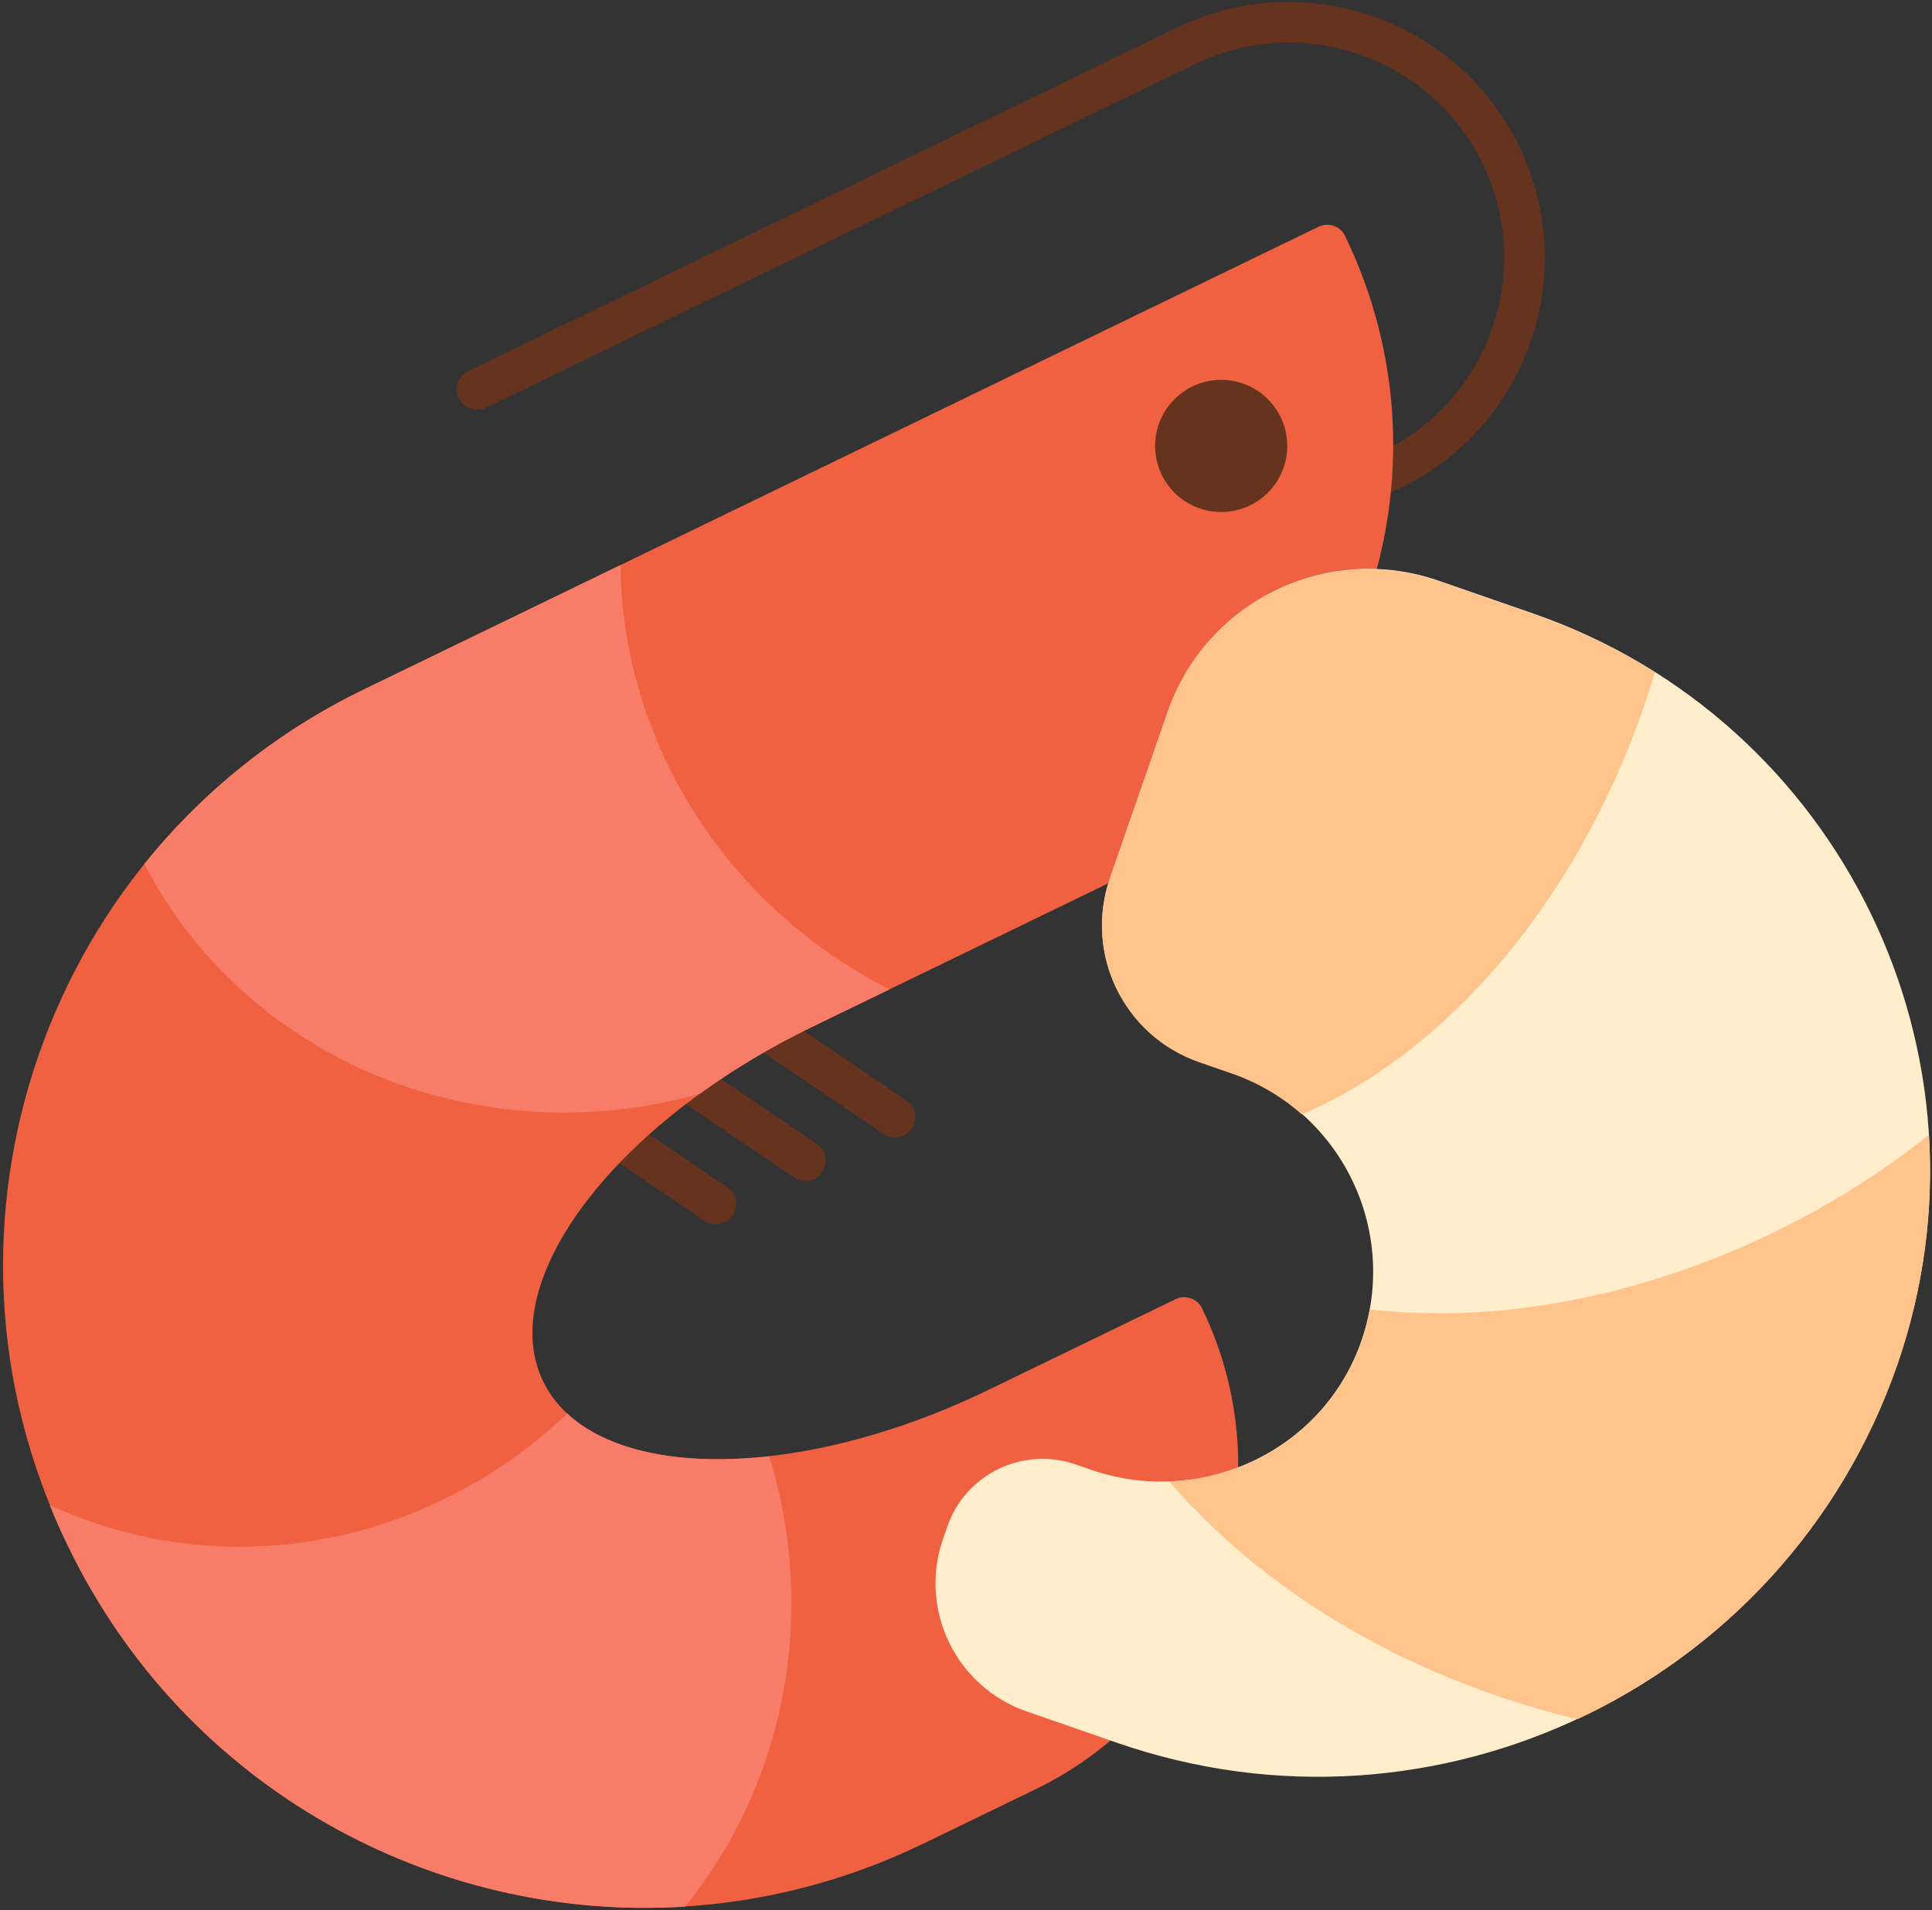 <svg width="632" height="625" viewBox="0 0 632 625" fill="none" xmlns="http://www.w3.org/2000/svg">
<rect x="0" y="0" width="632" height="625" fill="#333333" stroke="none"/>
<g clip-path="url(#clip0_1_2)">
<path d="M295.667 371.511C293.572 372.526 291.045 372.458 289.054 371.02L244.871 341.063C241.846 339.018 241.042 334.88 243.087 331.856C245.132 328.831 249.27 328.027 252.294 330.072L296.478 360.03C299.502 362.075 300.307 366.213 298.261 369.237C297.579 370.307 296.64 371.039 295.667 371.511ZM266.338 385.728C264.243 386.744 261.715 386.676 259.724 385.238L215.541 355.281C212.517 353.235 211.712 349.098 213.758 346.073C215.803 343.049 219.94 342.244 222.965 344.29L267.148 374.247C270.172 376.293 270.977 380.43 268.932 383.455C268.324 384.488 267.385 385.221 266.338 385.728ZM237.083 399.91C234.988 400.925 232.46 400.857 230.47 399.42L186.286 369.462C183.262 367.417 182.457 363.279 184.503 360.255C186.548 357.23 190.686 356.426 193.71 358.471L237.893 388.429C240.918 390.474 241.722 394.612 239.677 397.636C238.994 398.706 238.13 399.402 237.083 399.91Z" fill="#66331E"/>
<path d="M458.174 159.675L401.984 186.914C398.692 188.51 394.693 187.122 393.097 183.83C391.501 180.538 392.889 176.538 396.181 174.942L452.371 147.704C487.312 130.766 501.961 88.552 485.024 53.611C468.086 18.669 425.871 4.02 390.93 20.958L158.987 133.394C155.694 134.99 151.695 133.602 150.099 130.31C148.503 127.018 149.891 123.018 153.183 121.423L385.052 9.023C426.578 -11.107 476.79 6.318 496.92 47.844C517.05 89.369 499.699 139.546 458.174 159.675Z" fill="#66331E"/>
<path d="M119.031 225.575L431.332 74.186C434.549 72.626 438.438 73.976 439.997 77.193C477.79 155.156 445.253 248.916 367.29 286.709L265.684 335.963C201.338 367.155 161.801 419.216 177.687 451.988C193.573 484.759 258.86 486.006 323.28 454.778L384.558 425.073C387.776 423.514 391.664 424.863 393.223 428.08C421.586 486.59 397.181 557.096 338.597 585.495L302.084 603.195C198.084 653.609 72.885 610.163 22.47 506.162L21.999 505.189C-28.416 401.189 15.031 275.99 119.031 225.575Z" fill="#EF6141"/>
<path d="M185.554 462.497C144.578 501.487 85.147 517.083 29.712 497.847C25.047 496.227 20.644 494.388 16.28 492.438C18.012 496.773 19.857 500.961 21.924 505.226L22.395 506.198C60.624 585.059 141.748 629.081 224.109 623.807C256.467 584.004 267.708 528.658 251.651 476.472C223.088 479.692 199.011 475.008 185.554 462.497ZM202.98 184.881L119.031 225.575C90.225 239.539 66.072 259.287 47.191 282.67C81.087 347.829 157.621 377.998 228.972 357.825C239.928 349.927 252.216 342.492 265.684 335.963L290.973 323.704C236.905 296.228 203.506 242.008 202.98 184.881Z" fill="#F77D69"/>
<path d="M380.022 155.332C382.523 160.491 386.971 164.446 392.387 166.326C397.804 168.205 403.746 167.856 408.905 165.355C414.064 162.854 418.019 158.406 419.899 152.99C421.778 147.573 421.429 141.631 418.928 136.472C416.427 131.313 411.979 127.358 406.562 125.478C401.146 123.599 395.204 123.948 390.045 126.449C384.885 128.95 380.931 133.398 379.051 138.815C377.171 144.231 377.521 150.173 380.022 155.332Z" fill="#66331E"/>
<path d="M351.802 479.114L356.801 480.849C392.572 493.262 432.214 475.155 445.071 439.538C458.122 403.366 439.123 363.602 402.944 351.109L392.28 347.409C367.617 338.85 354.56 311.915 363.119 287.253L381.97 232.93C394.576 196.603 434.231 177.38 470.558 189.987L501.552 200.742C602.311 235.708 655.627 345.694 620.625 446.378C584.272 551.136 469.946 606.556 365.263 570.166L335.824 559.95C312.717 551.932 300.458 526.642 308.476 503.536L309.941 499.314C315.914 482.281 334.62 473.214 351.802 479.114Z" fill="#FFEDCC"/>
<path d="M425.835 364.592C419.36 358.86 411.571 354.227 402.906 351.22L392.241 347.52C367.579 338.961 354.522 312.026 363.08 287.364L381.931 233.041C394.538 196.714 434.193 177.491 470.519 190.098L501.513 200.853C515.733 205.788 529.116 212.237 541.367 219.973C540.204 223.864 538.965 227.79 537.541 231.715C515.141 296.444 472.001 345.077 425.835 364.592ZM382.525 484.735C409.833 483.694 435.254 466.751 445.033 439.649C446.38 435.947 447.393 432.129 448.072 428.381C488.14 433.075 535.019 425.135 580.136 403.264C598.916 394.16 615.932 383.324 630.992 371.312C632.547 396.061 629.297 421.569 620.698 446.528C602.193 499.851 563.43 540.356 516.041 562.496C507.068 560.378 498.027 557.738 488.917 554.577C444.406 539.193 407.602 513.974 382.525 484.735Z" fill="#FFC48C"/>
</g>
<defs>
<clipPath id="clip0_1_2">
<rect width="632" height="625" rx="160" fill="white"/>
</clipPath>
</defs>
</svg>
